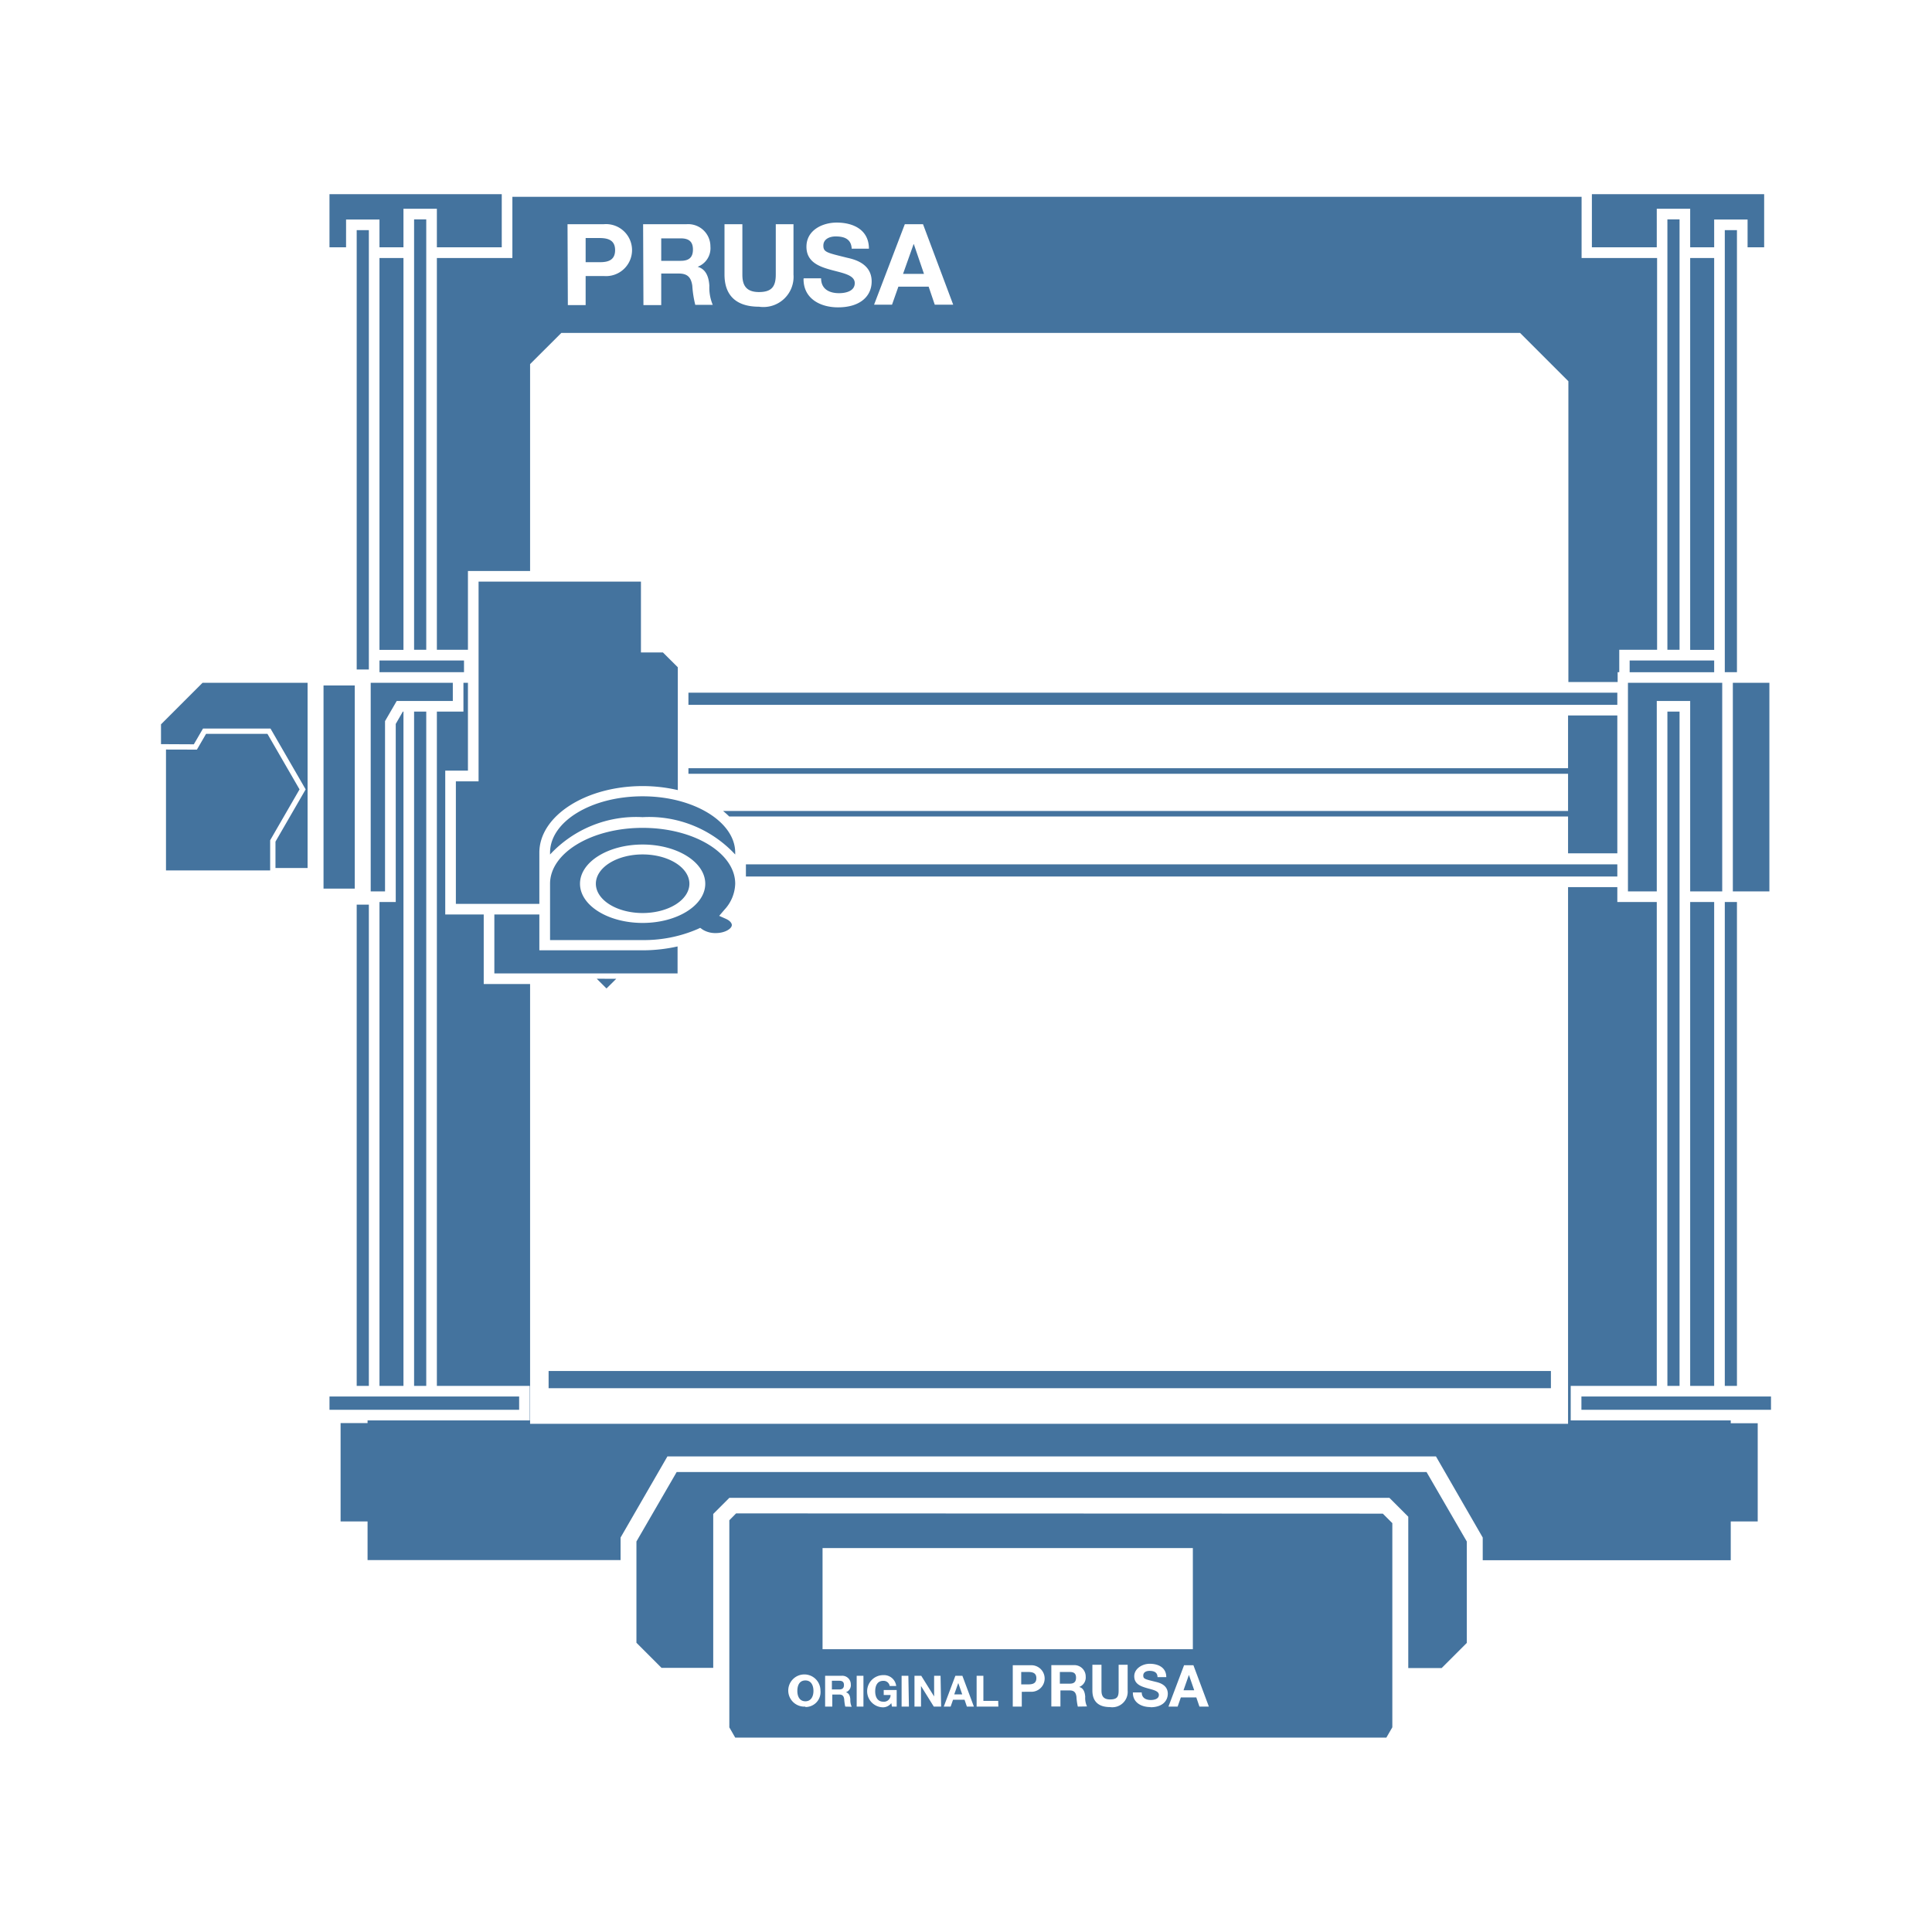 <?xml version="1.0" encoding="UTF-8"?>
<svg width="24px" fill="#44739e" height="24px" viewBox="0 0 24 24" version="1.1" xmlns="http://www.w3.org/2000/svg" xmlns:xlink="http://www.w3.org/1999/xlink">
            <path d="M 5.764,8.35 V 8.205 H 4.714 V 8.35 H 5.757 Z M 20.244,8.205 h 1.05 v 0.146 h -1.05 z M 21.98,11.073 V 8.482 h -0.271 -0.183 v 2.591 h 0.183 z m -0.271,6.275 h -0.415 -0.298 -0.415 -0.936 v 0.165 H 22 V 17.348 Z M 9.144,18.8 9.06,18.885 v 2.573 l 0.073,0.127 h 8.089 l 0.074,-0.128 v -2.536 l -0.118,-0.118 z m 0.861,2.4 a 0.2,0.2 0 1 1 0.187,-0.2 0.185,0.185 0 0 1 -0.187,0.205 z m 0.213,-1.969 h 4.6 v 1.256 h -4.6 z M 10.5,21.2 A 0.582,0.582 0 0 1 10.487,21.108 C 10.481,21.068 10.466,21.05 10.424,21.05 H 10.339 V 21.2 H 10.25 v -0.383 h 0.206 a 0.106,0.106 0 0 1 0.113,0.105 0.094,0.094 0 0 1 -0.061,0.1 v 0 c 0.041,0.011 0.053,0.05 0.055,0.09 a 0.2,0.2 0 0 0 0.017,0.09 z m 0.226,0 h -0.084 v -0.383 h 0.084 z m 0.413,0 H 11.08 l -0.008,-0.043 a 0.131,0.131 0 0 1 -0.1,0.052 0.2,0.2 0 0 1 0,-0.4 0.153,0.153 0 0 1 0.161,0.135 h -0.081 a 0.076,0.076 0 0 0 -0.08,-0.064 c -0.076,0 -0.1,0.064 -0.1,0.131 0,0.067 0.028,0.128 0.1,0.128 a 0.082,0.082 0 0 0 0.091,-0.083 h -0.085 v -0.062 h 0.161 z m 0.152,0 H 11.2 v -0.383 h 0.084 z m 0.4,0 H 11.6 l -0.159,-0.256 v 0 0.256 H 11.36 v -0.383 h 0.084 l 0.16,0.257 v 0 -0.257 h 0.08 z m 0.32,0 -0.029,-0.085 h -0.143 l -0.03,0.085 h -0.085 l 0.144,-0.383 h 0.087 l 0.143,0.383 z m 0.391,0 h -0.27 v -0.383 h 0.084 v 0.312 H 12.4 Z m 0.41,-0.184 H 12.693 V 21.2 h -0.112 v -0.514 h 0.231 a 0.165,0.165 0 1 1 0,0.33 z m 0.577,0.184 a 0.716,0.716 0 0 1 -0.017,-0.123 c -0.008,-0.054 -0.03,-0.078 -0.086,-0.078 h -0.113 v 0.2 H 13.06 v -0.514 h 0.277 a 0.141,0.141 0 0 1 0.15,0.142 0.125,0.125 0 0 1 -0.081,0.129 v 0 c 0.056,0.015 0.071,0.068 0.075,0.121 a 0.251,0.251 0 0 0 0.022,0.121 z M 14.008,21 a 0.191,0.191 0 0 1 -0.219,0.206 C 13.65,21.206 13.57,21.14 13.57,21 v -0.32 h 0.113 V 21 c 0,0.056 0.015,0.111 0.106,0.111 0.091,0 0.107,-0.035 0.107,-0.111 v -0.32 h 0.112 z m 0.284,0.206 c -0.114,0 -0.221,-0.056 -0.219,-0.182 h 0.11 c 0,0.068 0.052,0.094 0.113,0.094 0.039,0 0.1,-0.011 0.1,-0.063 0,-0.052 -0.078,-0.064 -0.153,-0.086 -0.075,-0.022 -0.153,-0.051 -0.153,-0.146 0,-0.095 0.1,-0.155 0.192,-0.155 0.108,0 0.206,0.047 0.206,0.166 h -0.109 c 0,-0.062 -0.047,-0.078 -0.1,-0.078 -0.036,0 -0.077,0.015 -0.077,0.058 0,0.043 0.024,0.046 0.153,0.078 0.038,0.009 0.152,0.034 0.152,0.149 -0.002,0.096 -0.075,0.167 -0.215,0.167 z M 14.9,21.2 14.861,21.086 h -0.192 l -0.04,0.114 h -0.114 l 0.194,-0.514 h 0.116 l 0.192,0.514 z m -0.264,-2.914 h -6.23 l -0.5,0.863 v 1.258 l 0.312,0.312 H 8.86 v -1.912 l 0.2,-0.2 h 8.2 l 0.234,0.234 v 1.88 h 0.415 l 0.312,-0.312 v -1.26 l -0.5,-0.863 z M 20.713,2.725 h 0.151 V 8.072 h -0.151 z M 21.577,2.859 H 21.426 V 8.072 8.35 h 0.151 z m -0.864,5.981 h 0.151 v 8.376 h -0.151 z M 21.426,11.205 h 0.151 v 6.011 h -0.151 z M 21.394,11.073 V 8.482 h -0.1 -1.071 v 0.406 1.716 0.416 0.053 h 0.358 V 8.708 h 0.415 v 2.365 h 0.298 z M 6.815,17.031 H 19.266 v 0.214 H 6.815 Z M 8.552,8.605 h 11.539 v 0.151 H 8.552 Z M 9.133,10.978 c 0,-0.383 -0.516,-0.694 -1.15,-0.694 -0.634,0 -1.15,0.311 -1.15,0.694 v 0.7 h 1.15 a 1.683,1.683 0 0 0 0.681,-0.136 l 0.034,-0.016 0.031,0.022 a 0.3,0.3 0 0 0 0.162,0.043 c 0.114,0 0.2,-0.054 0.2,-0.1 0,-0.027 -0.029,-0.057 -0.074,-0.077 L 8.934,11.377 9,11.3 a 0.493,0.493 0 0 0 0.133,-0.322 z m -1.15,0.487 c -0.43,0 -0.778,-0.218 -0.778,-0.487 0,-0.269 0.348,-0.487 0.778,-0.487 0.43,0 0.778,0.219 0.778,0.487 0,0.268 -0.348,0.487 -0.778,0.487 z m 0.581,-0.487 a 0.581,0.364 0 0 1 -0.581,0.364 0.581,0.364 0 0 1 -0.581,-0.364 0.581,0.364 0 0 1 0.581,-0.364 0.581,0.364 0 0 1 0.581,0.364 z M 9.133,10.592 c 0,-0.383 -0.516,-0.7 -1.15,-0.7 -0.634,0 -1.15,0.312 -1.15,0.7 v 0.023 a 1.46,1.46 0 0 1 1.15,-0.464 1.46,1.46 0 0 1 1.15,0.464 z M 5.945,7.225 V 9.706 H 5.663 v 1.522 H 6.7 V 10.592 C 6.7,10.136 7.276,9.765 7.983,9.765 A 1.924,1.924 0 0 1 8.42,9.815 V 8.289 L 8.235,8.105 H 7.962 v -0.88 z m 2.472,4.532 A 1.984,1.984 0 0 1 7.983,11.805 H 6.7 V 11.36 H 6.141 v 0.732 H 8.417 Z M 20.581,2.593 h 0.415 v 0.479 h 0.298 V 2.727 h 0.415 v 0.345 h 0.206 v -0.66 h -2.14 v 0.66 h 0.806 z M 9.266,10.737 H 20.091 v 0.151 H 9.266 Z M 5.427,8.072 H 5.813 V 7.093 H 6.585 V 4.523 L 6.973,4.136 h 11.91 l 0.6,0.6 v 3.736 h 0.612 V 8.35 h 0.02 V 8.072 h 0.47 V 3.205 H 19.647 V 2.445 H 6.365 v 0.76 H 5.427 Z M 11.24,2.785 h 0.226 l 0.375,1 H 11.612 L 11.536,3.561 H 11.16 L 11.081,3.785 H 10.858 Z M 9.988,3.457 H 10.2 c 0,0.133 0.1,0.185 0.223,0.185 0.077,0 0.195,-0.022 0.195,-0.125 0,-0.103 -0.152,-0.125 -0.3,-0.166 -0.148,-0.041 -0.3,-0.1 -0.3,-0.286 0,-0.207 0.2,-0.3 0.376,-0.3 0.209,0 0.4,0.092 0.4,0.324 H 10.58 c -0.006,-0.12 -0.091,-0.152 -0.2,-0.152 -0.07,0 -0.152,0.03 -0.152,0.114 0,0.084 0.048,0.089 0.3,0.152 0.074,0.017 0.3,0.066 0.3,0.293 0,0.184 -0.143,0.322 -0.418,0.322 -0.222,0 -0.432,-0.11 -0.428,-0.357 z M 9,2.785 H 9.222 V 3.41 c 0,0.11 0.028,0.218 0.206,0.218 0.158,0 0.209,-0.068 0.209,-0.218 V 2.785 h 0.22 V 3.41 A 0.375,0.375 0 0 1 9.428,3.81 C 9.157,3.81 9,3.681 9,3.41 Z m -1.011,0 H 8.531 A 0.276,0.276 0 0 1 8.825,3.062 0.246,0.246 0 0 1 8.666,3.314 v 0 c 0.108,0.03 0.139,0.132 0.146,0.235 A 0.55,0.55 0 0 0 8.854,3.787 H 8.637 A 1.292,1.292 0 0 1 8.6,3.549 C 8.585,3.449 8.544,3.398 8.433,3.398 H 8.214 V 3.79 H 7.993 Z m -0.939,0 h 0.453 a 0.323,0.323 0 1 1 0,0.644 H 7.275 V 3.79 H 7.054 Z m 13.946,0.42 h 0.298 V 8.073 H 20.996 Z M 11.352,3.033 h -0.003 l -0.131,0.369 h 0.26 z M 8.608,3.1 C 8.608,3 8.556,2.961 8.456,2.961 H 8.214 V 3.24 h 0.242 c 0.1,0 0.152,-0.04 0.152,-0.14 z M 21.5,17.645 h -1.988 v -0.429 h 1.069 v -6.011 h -0.49 V 11.02 h -0.612 v 6.667 H 6.585 V 12.224 H 6.009 V 11.36 H 5.531 V 9.573 H 5.813 V 8.482 H 5.757 V 8.84 h -0.33 v 8.376 h 1.154 v 0.429 H 4.566 v 0.033 H 4.231 V 18.9 h 0.335 v 0.48 H 7.709 V 19.1 l 0.582,-1.008 h 9.547 l 0.581,1.008 v 0.282 H 21.5 V 18.9 h 0.335 V 17.68 H 21.5 Z M 20.091,10.143 V 8.888 H 19.479 V 9.543 H 8.552 v 0.069 h 10.927 v 0.462 H 8.982 a 1.021,1.021 0 0 1 0.077,0.069 h 10.42 V 10.6 h 0.612 z m 0.905,1.062 h 0.298 v 6.011 H 20.996 Z M 4.019,8.515 h 0.388 V 11.039 h -0.388 z M 7.534,12.279 7.59,12.224 7.655,12.159 7.413,12.158 7.479,12.224 Z m 2.892,8.6 h -0.092 v 0.108 h 0.092 c 0.038,0 0.058,-0.017 0.058,-0.055 0,-0.038 -0.02,-0.053 -0.058,-0.053 z m 1.478,0.028 -0.05,0.141 h 0.099 z M 13.29,20.77 h -0.124 v 0.145 h 0.124 c 0.051,0 0.077,-0.022 0.077,-0.074 0,-0.052 -0.026,-0.071 -0.077,-0.071 z m 1.478,0.039 -0.066,0.188 h 0.133 L 14.77,20.809 Z M 12.774,20.77 h -0.088 v 0.154 h 0.088 c 0.052,0 0.1,-0.011 0.1,-0.077 0,-0.066 -0.048,-0.077 -0.1,-0.077 z m -2.769,0.105 c -0.076,0 -0.1,0.064 -0.1,0.131 0,0.067 0.028,0.128 0.1,0.128 0.072,0 0.1,-0.064 0.1,-0.128 0,-0.064 -0.025,-0.131 -0.1,-0.131 z M 6.449,17.348 H 5.427 5.012 4.714 4.299 4.093 v 0.165 H 6.449 Z M 5.144,8.84 H 5.295 V 17.216 H 5.144 Z M 4.431,11.238 h 0.151 v 5.978 h -0.151 z M 5.144,2.725 H 5.295 V 8.072 H 5.144 Z M 4.582,8.072 V 2.859 H 4.431 V 8.317 H 4.582 Z M 3.322,9.116 H 2.56 L 2.446,9.312 2.062,9.311 v 0.066 1.436 H 3.29 3.356 V 10.438 L 3.721,9.806 Z M 5.625,8.708 V 8.482 H 4.714 4.605 v 2.591 H 4.714 4.783 V 8.958 L 4.928,8.708 H 5.012 5.427 Z M 2,8.998 V 9.244 L 2.408,9.246 2.522,9.05 H 3.36 l 0.437,0.756 -0.375,0.649 v 0.328 H 3.821 V 8.482 H 2.516 Z M 4.299,2.727 H 4.714 V 3.072 H 5.012 V 2.593 h 0.415 v 0.479 h 0.806 v -0.66 h -2.14 v 0.66 h 0.206 z m 0.415,0.478 h 0.298 V 8.073 h -0.298 z M 7.641,3.107 C 7.641,2.98 7.548,2.957 7.447,2.957 H 7.275 v 0.3 H 7.447 C 7.548,3.258 7.641,3.236 7.641,3.107 Z M 4.916,11.205 H 4.714 v 6.011 H 5.012 V 8.84 H 5.004 L 4.916,8.993 Z"/>

</svg>
